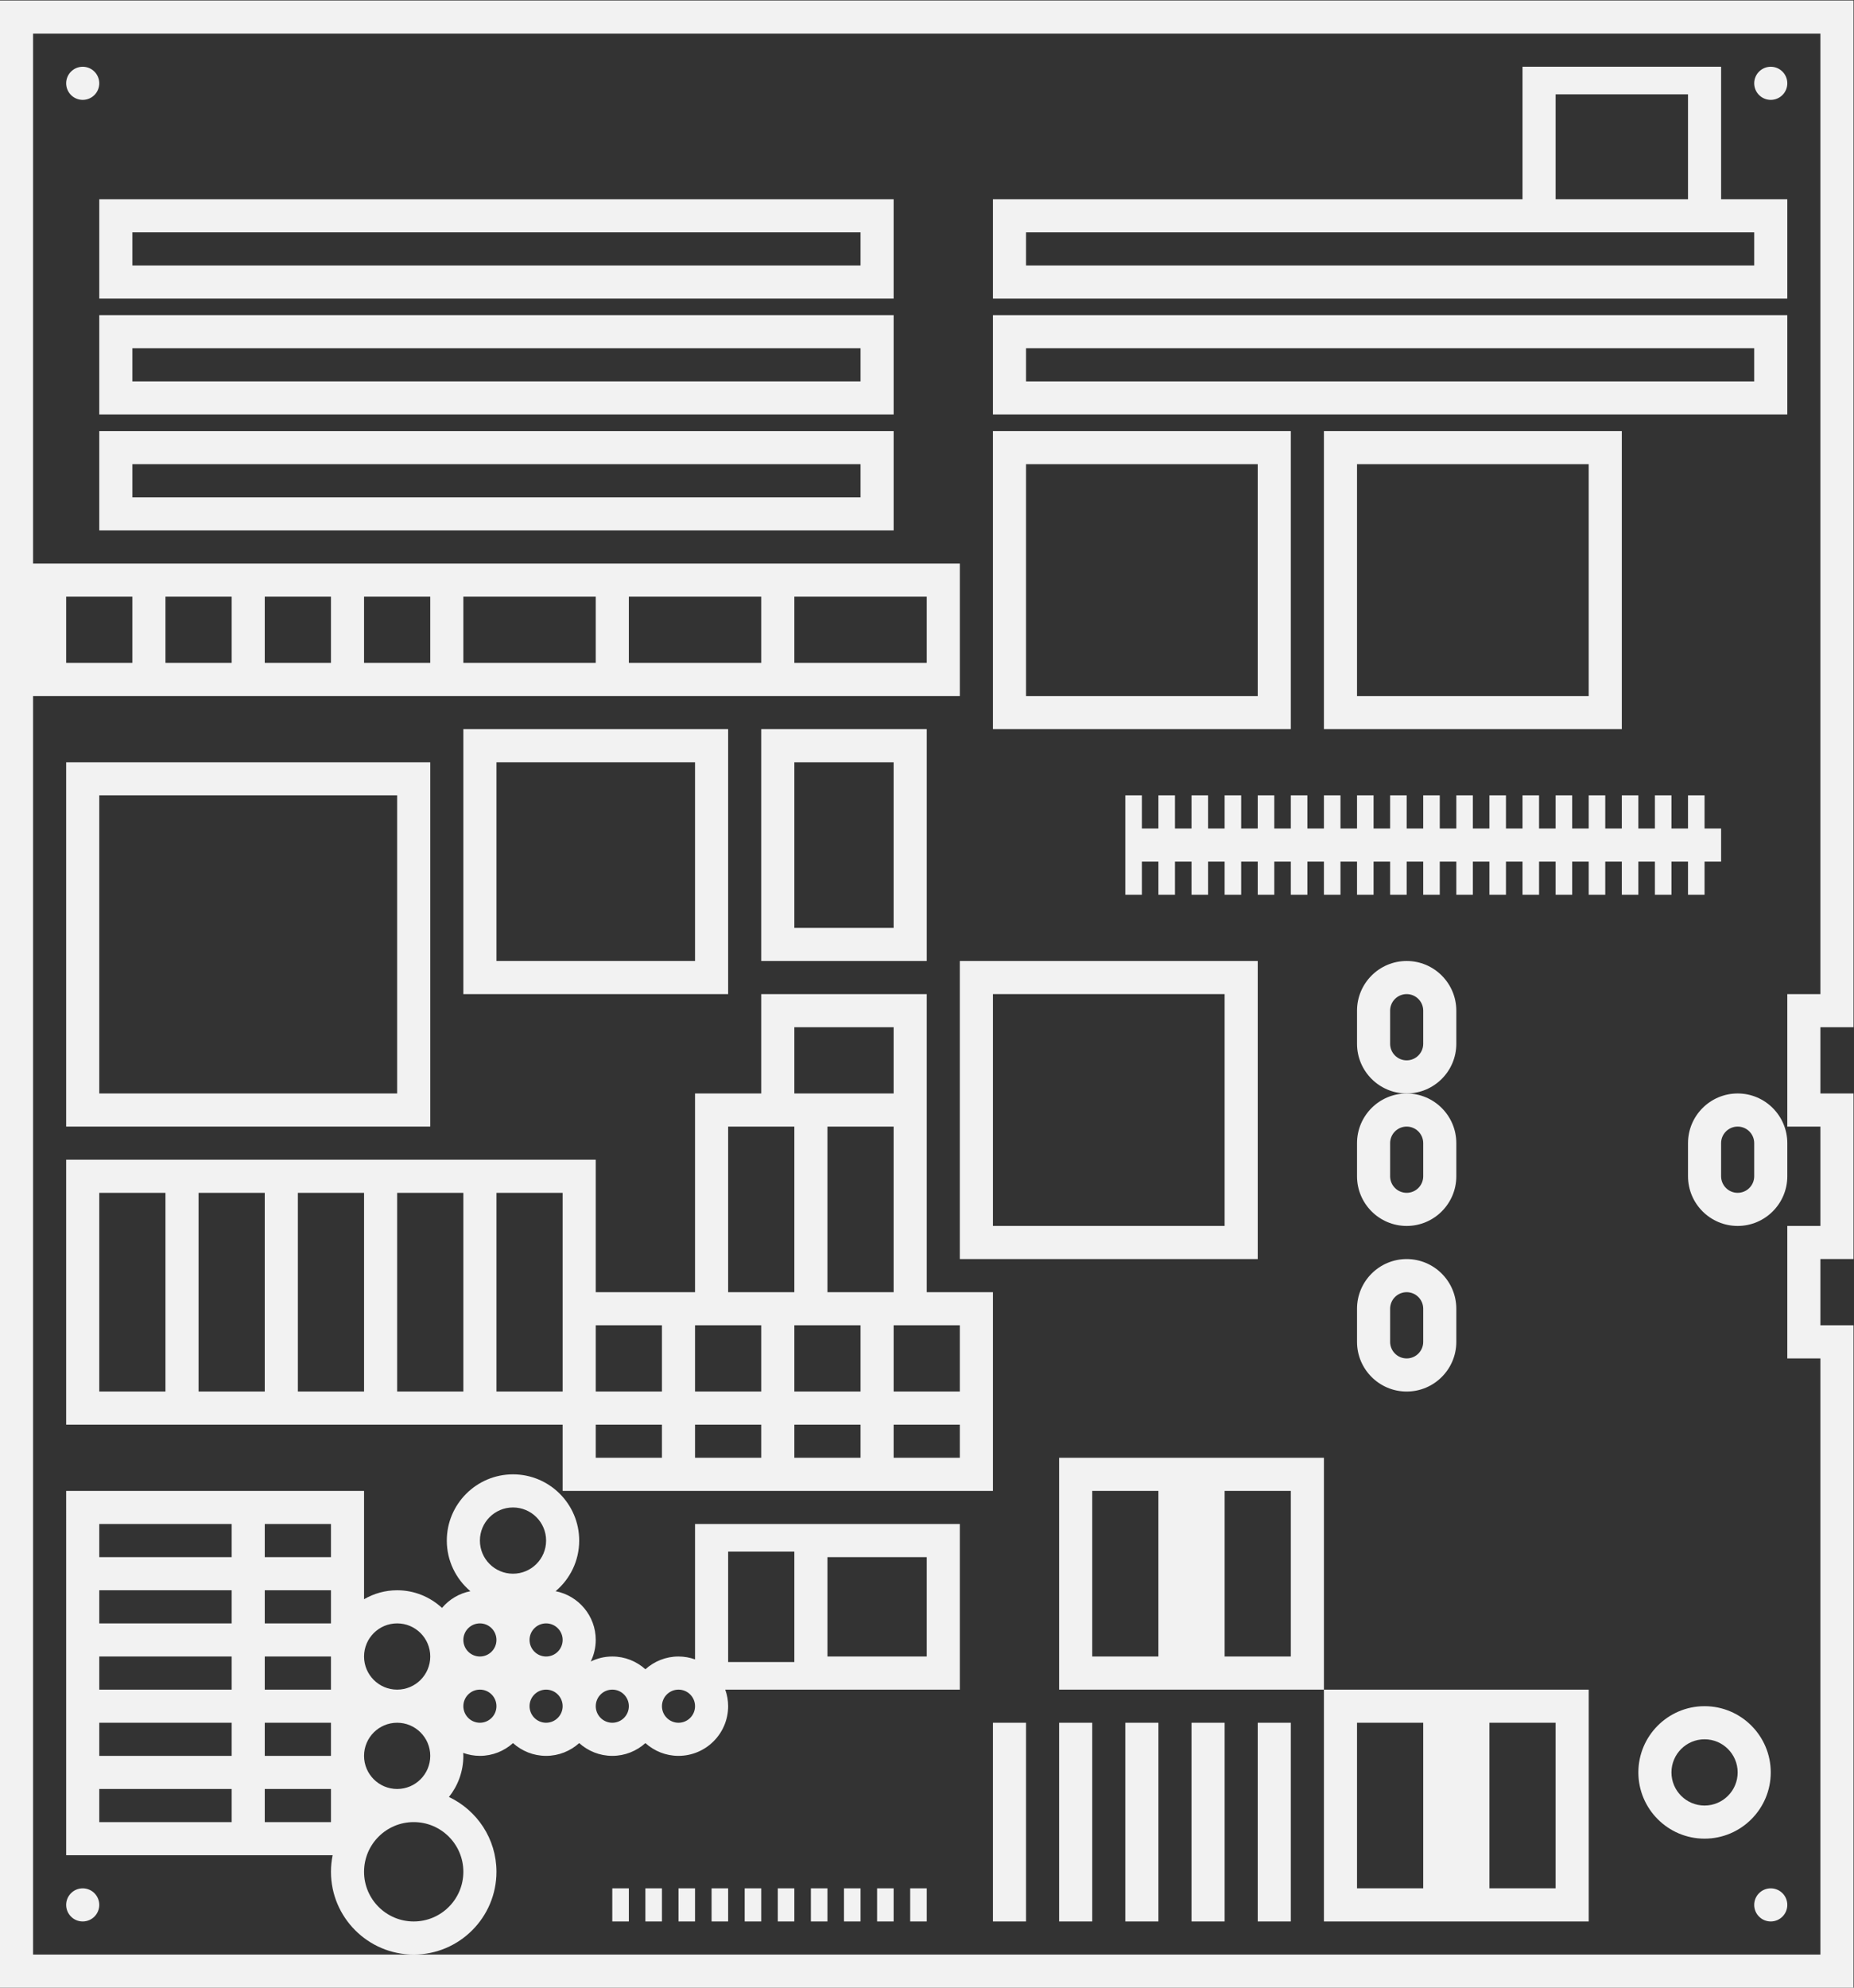 <?xml version="1.0" encoding="UTF-8" standalone="no"?>
<svg
   xmlns:dc="http://purl.org/dc/elements/1.1/"
   xmlns:cc="http://creativecommons.org/ns#"
   xmlns:rdf="http://www.w3.org/1999/02/22-rdf-syntax-ns#"
   xmlns:svg="http://www.w3.org/2000/svg"
   xmlns="http://www.w3.org/2000/svg"
   viewBox="0 0 298.667 320"
   height="320"
   width="298.667"
   xml:space="preserve"
   id="svg2"
   version="1.1"><rect x="0" y="0" width="298.667" height="320" fill="#333333" stroke="none"/><defs
     id="defs6"><clipPath
       id="clipPath18"
       clipPathUnits="userSpaceOnUse"><path
         id="path16"
         d="M 0,256 H 256 V 0 H 0 Z" /></clipPath></defs><g
     transform="matrix(1.333,0,0,-1.333,-21.333,330.667)"
     id="g10"><g
       id="g12"><g
         clip-path="url(#clipPath18)"
         id="g14"><g
           transform="translate(26,16)"
           id="g20"><path
             id="path22"
             style="fill:#f2f2f2;fill-opacity:1;fill-rule:nonzero;stroke:none"
             d="M 0,0 C 1.104,0 2,0.896 2,2 2,3.104 1.104,4 0,4 -1.104,4 -2,3.104 -2,2 -2,0.896 -1.104,0 0,0" /></g><path
           id="path24"
           style="fill:#f2f2f2;fill-opacity:1;fill-rule:nonzero;stroke:none"
           d="m 112,176 h 16 v -8 h -16 z m -20,0 h 16 v -8 H 92 Z m -20,0 h 16 v -8 H 72 Z m -12,0 h 8 v -8 h -8 z m -12,0 h 8 v -8 h -8 z m -12,0 h 8 v -8 h -8 z m -12,0 h 8 v -8 h -8 z m 212,-48 h -4 v -16 h 4 v -12 h -4 V 84 h 4 V 12 H 66 20 v 152 h 4 8 4 8 4 8 4 8 4 16 4 16 4 16 4 v 4 8 4 h -4 -16 -4 -16 -4 -16 -4 -8 -4 -8 -4 -8 -4 -8 -4 v 64 h 216 z m 0,120 H 20 16 V 244 12 8 h 4 216 4 v 4 72 4 h -4 v 8 h 4 v 4 12 4 h -4 v 8 h 4 v 4 116 4 z" /><g
           transform="translate(26,236)"
           id="g26"><path
             id="path28"
             style="fill:#f2f2f2;fill-opacity:1;fill-rule:nonzero;stroke:none"
             d="M 0,0 C 1.104,0 2,0.896 2,2 2,3.104 1.104,4 0,4 -1.104,4 -2,3.104 -2,2 -2,0.896 -1.104,0 0,0" /></g><g
           transform="translate(230,236)"
           id="g30"><path
             id="path32"
             style="fill:#f2f2f2;fill-opacity:1;fill-rule:nonzero;stroke:none"
             d="M 0,0 C 1.104,0 2,0.896 2,2 2,3.104 1.104,4 0,4 -1.104,4 -2,3.104 -2,2 -2,0.896 -1.104,0 0,0" /></g><g
           transform="translate(230,20)"
           id="g34"><path
             id="path36"
             style="fill:#f2f2f2;fill-opacity:1;fill-rule:nonzero;stroke:none"
             d="m 0,0 c -1.104,0 -2,-0.896 -2,-2 0,-1.104 0.896,-2 2,-2 1.104,0 2,0.896 2,2 0,1.104 -0.896,2 -2,2" /></g><path
           id="path38"
           style="fill:#f2f2f2;fill-opacity:1;fill-rule:nonzero;stroke:none"
           d="m 110,16 h 2 v 4 h -2 z" /><path
           id="path40"
           style="fill:#f2f2f2;fill-opacity:1;fill-rule:nonzero;stroke:none"
           d="m 114,16 h 2 v 4 h -2 z" /><path
           id="path42"
           style="fill:#f2f2f2;fill-opacity:1;fill-rule:nonzero;stroke:none"
           d="m 102,16 h 2 v 4 h -2 z" /><path
           id="path44"
           style="fill:#f2f2f2;fill-opacity:1;fill-rule:nonzero;stroke:none"
           d="m 106,16 h 2 v 4 h -2 z" /><path
           id="path46"
           style="fill:#f2f2f2;fill-opacity:1;fill-rule:nonzero;stroke:none"
           d="m 98,16 h 2 v 4 h -2 z" /><path
           id="path48"
           style="fill:#f2f2f2;fill-opacity:1;fill-rule:nonzero;stroke:none"
           d="m 90,16 h 2 v 4 h -2 z" /><path
           id="path50"
           style="fill:#f2f2f2;fill-opacity:1;fill-rule:nonzero;stroke:none"
           d="m 94,16 h 2 v 4 h -2 z" /><path
           id="path52"
           style="fill:#f2f2f2;fill-opacity:1;fill-rule:nonzero;stroke:none"
           d="m 118,16 h 2 v 4 h -2 z" /><path
           id="path54"
           style="fill:#f2f2f2;fill-opacity:1;fill-rule:nonzero;stroke:none"
           d="m 122,16 h 2 v 4 h -2 z" /><path
           id="path56"
           style="fill:#f2f2f2;fill-opacity:1;fill-rule:nonzero;stroke:none"
           d="m 126,16 h 2 v 4 h -2 z" /><g
           transform="translate(214,140)"
           id="g58"><path
             id="path60"
             style="fill:#f2f2f2;fill-opacity:1;fill-rule:nonzero;stroke:none"
             d="M 0,0 V 4 H 2 V 0 H 4 V 4 H 6 V 0 h 2 v 4 h 2 V 8 H 8 v 4 H 6 V 8 H 4 v 4 H 2 V 8 H 0 v 4 H -2 V 8 h -2 v 4 H -6 V 8 h -2 v 4 h -2 V 8 h -2 v 4 h -2 V 8 h -2 v 4 h -2 V 8 h -2 v 4 h -2 V 8 h -2 v 4 h -2 V 8 h -2 v 4 h -2 V 8 h -2 v 4 h -2 V 8 h -2 v 4 h -2 V 8 h -2 v 4 h -2 V 8 h -2 v 4 h -2 V 8 h -2 v 4 h -2 V 8 h -2 v 4 h -2 V 8 h -2 v 4 h -2 V 8 h -2 v 4 h -2 V 8 4 0 h 2 v 4 h 2 V 0 h 2 v 4 h 2 V 0 h 2 v 4 h 2 V 0 h 2 v 4 h 2 V 0 h 2 v 4 h 2 V 0 h 2 v 4 h 2 V 0 h 2 v 4 h 2 V 0 h 2 v 4 h 2 V 0 h 2 v 4 h 2 V 0 h 2 v 4 h 2 V 0 h 2 v 4 h 2 V 0 h 2 v 4 h 2 V 0 h 2 v 4 h 2 V 0 h 2 v 4 h 2 V 0 h 2 v 4 h 2 V 0 Z" /></g><path
           id="path62"
           style="fill:#f2f2f2;fill-opacity:1;fill-rule:nonzero;stroke:none"
           d="m 32,220 h 88 v -4 H 32 Z m -4,0 v -4 -4 h 4 88 4 v 4 4 4 h -4 -88 -4 z" /><path
           id="path64"
           style="fill:#f2f2f2;fill-opacity:1;fill-rule:nonzero;stroke:none"
           d="M 120,202 H 32 v 4 h 88 z m -88,8 h -4 v -4 -4 -4 h 4 88 4 v 4 4 4 h -4 z" /><g
           transform="translate(140,220)"
           id="g66"><path
             id="path68"
             style="fill:#f2f2f2;fill-opacity:1;fill-rule:nonzero;stroke:none"
             d="m 0,0 h 60 4 16 4 4 V -4 H 0 Z M 64,16.667 H 80 V 4 H 64 Z M 88,-8 h 4 v 4 4 4 H 88 84 V 16.667 20 H 80 64 60 V 16.667 4 H 0 -4 V 0 -4 -8 h 4 z" /></g><path
           id="path70"
           style="fill:#f2f2f2;fill-opacity:1;fill-rule:nonzero;stroke:none"
           d="m 140,206 h 88 v -4 h -88 z m 88,-8 h 4 v 4 4 4 h -4 -88 -4 v -4 -4 -4 h 4 z" /><path
           id="path72"
           style="fill:#f2f2f2;fill-opacity:1;fill-rule:nonzero;stroke:none"
           d="M 120,188 H 32 v 4 h 88 z m -88,8 h -4 v -4 -4 -4 h 4 88 4 v 4 4 4 h -4 z" /><path
           id="path74"
           style="fill:#f2f2f2;fill-opacity:1;fill-rule:nonzero;stroke:none"
           d="m 140,192 h 28 v -28 h -28 z m 28,-32 h 4 v 4 28 4 h -4 -28 -4 v -4 -28 -4 h 4 z" /><path
           id="path76"
           style="fill:#f2f2f2;fill-opacity:1;fill-rule:nonzero;stroke:none"
           d="m 180,192 h 28 v -28 h -28 z m 28,-32 h 4 v 4 28 4 h -4 -28 -4 v -4 -28 -4 h 4 z" /><path
           id="path78"
           style="fill:#f2f2f2;fill-opacity:1;fill-rule:nonzero;stroke:none"
           d="M 28,152 H 64 V 116 H 28 Z m 36,-40 h 4 v 4 36 4 H 64 28 24 v -4 -36 -4 h 4 z" /><path
           id="path80"
           style="fill:#f2f2f2;fill-opacity:1;fill-rule:nonzero;stroke:none"
           d="m 76,156 h 24 V 132 H 76 Z m 24,-28 h 4 v 4 24 4 h -4 -24 -4 v -4 -24 -4 h 4 z" /><path
           id="path82"
           style="fill:#f2f2f2;fill-opacity:1;fill-rule:nonzero;stroke:none"
           d="m 112,156 h 12 v -20 h -12 z m 12,-24 h 4 v 4 20 4 h -4 -12 -4 v -4 -20 -4 h 4 z" /><path
           id="path84"
           style="fill:#f2f2f2;fill-opacity:1;fill-rule:nonzero;stroke:none"
           d="m 136,128 h 28 v -28 h -28 z m -4,0 v -28 -4 h 4 28 4 v 4 28 4 h -4 -28 -4 z" /><path
           id="path86"
           style="fill:#f2f2f2;fill-opacity:1;fill-rule:nonzero;stroke:none"
           d="m 132,72 h -8 v 4 h 8 z m -12,0 h -8 v 4 h 8 z m -12,0 h -8 v 4 h 8 z m -12,0 h -8 v 4 h 8 z m -20,8 v 24 h 8 V 92 88 80 Z m 20,0 h -8 v 8 h 8 z m 4,8 h 4 4 v -8 h -8 z m 4,24 h 4 4 V 92 h -4 -4 z m 8,12 h 12 v -8 h -8 -4 z m 12,-32 h -4 -4 v 20 h 8 z m -12,-4 h 4 4 v -8 h -8 z m 20,0 v -8 h -8 v 8 h 4 z M 72,80 h -8 v 24 h 8 z m -12,0 h -8 v 24 h 8 z m -12,0 h -8 v 24 h 8 z m -12,0 h -8 v 24 h 8 z m 100,-8 v 4 4 8 4 h -4 -4 v 20 4 8 4 h -4 -12 -4 v -4 -8 h -4 -4 v -4 -20 h -4 -8 v 12 4 h -4 -8 -4 -8 -4 -8 -4 -8 -4 -8 -4 v -4 -24 -4 h 4 8 4 8 4 8 4 8 4 8 v -4 -4 h 4 8 4 8 4 8 4 8 4 z" /><path
           id="path88"
           style="fill:#f2f2f2;fill-opacity:1;fill-rule:nonzero;stroke:none"
           d="m 172,48 h -8 v 20 h 8 z m -16,0 h -8 v 20 h 8 z m 20,20 v 4 h -4 -8 -4 -4 -8 -4 V 68 48 44 h 4 8 4 4 8 4 v 4 z" /><path
           id="path90"
           style="fill:#f2f2f2;fill-opacity:1;fill-rule:nonzero;stroke:none"
           d="m 204,20 h -8 v 20 h 8 z m -16,0 h -8 v 20 h 8 z m 8,24 h -4 -4 -8 -4 V 40 20 16 h 4 8 4 4 8 4 v 4 20 4 h -4 z" /><g
           transform="translate(222,30)"
           id="g92"><path
             id="path94"
             style="fill:#f2f2f2;fill-opacity:1;fill-rule:nonzero;stroke:none"
             d="M 0,0 C -2.209,0 -4,1.791 -4,4 -4,6.209 -2.209,8 0,8 2.209,8 4,6.209 4,4 4,1.791 2.209,0 0,0 m 0,12 c -4.411,0 -8,-3.589 -8,-8 0,-4.411 3.589,-8 8,-8 4.411,0 8,3.589 8,8 0,4.411 -3.589,8 -8,8" /></g><g
           transform="translate(66,16)"
           id="g96"><path
             id="path98"
             style="fill:#f2f2f2;fill-opacity:1;fill-rule:nonzero;stroke:none"
             d="m 0,0 c -3.313,0 -6,2.687 -6,6 0,3.313 2.687,6 6,6 C 3.313,12 6,9.313 6,6 6,2.687 3.313,0 0,0 m -10,12 h -8 v 4 h 8 z m -28,4 h 16 v -4 h -16 z m 0,8 h 16 v -4 h -16 z m 0,8 h 16 v -4 h -16 z m 0,8 h 16 v -4 h -16 z m 0,8 h 16 v -4 h -16 z m 28,-4 h -8 v 4 h 8 z m 0,-8 h -8 v 4 h 8 z m 8,0 c 2.209,0 4,-1.791 4,-4 0,-2.209 -1.791,-4 -4,-4 -2.209,0 -4,1.791 -4,4 0,2.209 1.791,4 4,4 m 10,0 c 1.104,0 2,-0.896 2,-2 0,-1.104 -0.896,-2 -2,-2 -1.104,0 -2,0.896 -2,2 0,1.104 0.896,2 2,2 m 4,14 c 2.209,0 4,-1.791 4,-4 0,-2.209 -1.791,-4 -4,-4 -2.209,0 -4,1.791 -4,4 0,2.209 1.791,4 4,4 m 6,-16 c 0,-1.104 -0.896,-2 -2,-2 -1.104,0 -2,0.896 -2,2 0,1.104 0.896,2 2,2 1.104,0 2,-0.896 2,-2 m 6,-6 c 1.104,0 2,-0.896 2,-2 0,-1.104 -0.896,-2 -2,-2 -1.104,0 -2,0.896 -2,2 0,1.104 0.896,2 2,2 m 8,0 c 1.104,0 2,-0.896 2,-2 0,-1.104 -0.896,-2 -2,-2 -1.104,0 -2,0.896 -2,2 0,1.104 0.896,2 2,2 M 16,24 c -1.104,0 -2,0.896 -2,2 0,1.104 0.896,2 2,2 1.104,0 2,-0.896 2,-2 0,-1.104 -0.896,-2 -2,-2 m -8,0 c -1.104,0 -2,0.896 -2,2 0,1.104 0.896,2 2,2 1.104,0 2,-0.896 2,-2 0,-1.104 -0.896,-2 -2,-2 m -18,-4 h -8 v 4 h 8 z m 0,8 h -8 v 4 h 8 z M 2,20 c 0,-2.209 -1.791,-4 -4,-4 -2.209,0 -4,1.791 -4,4 0,2.209 1.791,4 4,4 2.209,0 4,-1.791 4,-4 m 36,24.667 h 8 V 44 32 31.333 H 38 Z M 50,44 H 62 V 32 H 50 Z M 10,6 C 10,9.989 7.646,13.43 4.26,15.033 5.346,16.399 6,18.123 6,20 6,20.12 5.987,20.237 5.982,20.356 6.614,20.13 7.291,20 8,20 c 1.538,0 2.937,0.586 4,1.541 C 13.063,20.586 14.462,20 16,20 c 1.538,0 2.937,0.586 4,1.541 C 21.063,20.586 22.462,20 24,20 c 1.538,0 2.937,0.586 4,1.541 C 29.063,20.586 30.462,20 32,20 c 3.309,0 6,2.691 6,6 0,0.702 -0.127,1.373 -0.35,2 h 0.35 8 4 12 4 v 4 12 4 H 62 50 46 38 34 V 44.667 31.65 C 33.373,31.873 32.702,32 32,32 30.462,32 29.063,31.414 28,30.459 26.937,31.414 25.538,32 24,32 23.067,32 22.187,31.779 21.398,31.398 21.78,32.187 22,33.067 22,34 22,36.915 19.909,39.349 17.149,39.887 18.89,41.355 20,43.55 20,46 20,50.411 16.411,54 12,54 7.589,54 4,50.411 4,46 4,43.55 5.11,41.355 6.851,39.887 5.485,39.621 4.285,38.891 3.42,37.867 1.993,39.187 0.092,40 -2,40 -3.458,40 -4.822,39.602 -6,38.918 V 40 v 4 4 4 h -4 -8 -4 -16 -4 V 48 44 40 36 32 28 24 20 16 12 8 h 4 16 4 8 0.202 C -9.93,7.354 -10,6.685 -10,6 -10,0.486 -5.514,-4 0,-4 5.514,-4 10,0.486 10,6" /></g><g
           transform="translate(184,90)"
           id="g100"><path
             id="path102"
             style="fill:#f2f2f2;fill-opacity:1;fill-rule:nonzero;stroke:none"
             d="M 0,0 C 0,1.104 0.896,2 2,2 3.104,2 4,1.104 4,0 V -4 C 4,-5.104 3.104,-6 2,-6 0.896,-6 0,-5.104 0,-4 Z m -4,-4 c 0,-3.309 2.691,-6 6,-6 3.309,0 6,2.691 6,6 V 0 C 8,3.309 5.309,6 2,6 -1.309,6 -4,3.309 -4,0 Z" /></g><g
           transform="translate(184,110)"
           id="g104"><path
             id="path106"
             style="fill:#f2f2f2;fill-opacity:1;fill-rule:nonzero;stroke:none"
             d="M 0,0 C 0,1.104 0.896,2 2,2 3.104,2 4,1.104 4,0 V -4 C 4,-5.104 3.104,-6 2,-6 0.896,-6 0,-5.104 0,-4 Z m -4,0 v -4 c 0,-3.309 2.691,-6 6,-6 3.309,0 6,2.691 6,6 V 0 C 8,3.309 5.309,6 2,6 -1.309,6 -4,3.309 -4,0" /></g><g
           transform="translate(228,106)"
           id="g108"><path
             id="path110"
             style="fill:#f2f2f2;fill-opacity:1;fill-rule:nonzero;stroke:none"
             d="m 0,0 c 0,-1.104 -0.896,-2 -2,-2 -1.104,0 -2,0.896 -2,2 v 4 c 0,1.104 0.896,2 2,2 1.104,0 2,-0.896 2,-2 z M -2,10 C -5.309,10 -8,7.309 -8,4 V 0 c 0,-3.309 2.691,-6 6,-6 3.309,0 6,2.691 6,6 v 4 c 0,3.309 -2.691,6 -6,6" /></g><g
           transform="translate(188,122)"
           id="g112"><path
             id="path114"
             style="fill:#f2f2f2;fill-opacity:1;fill-rule:nonzero;stroke:none"
             d="m 0,0 c 0,-1.104 -0.896,-2 -2,-2 -1.104,0 -2,0.896 -2,2 v 4 c 0,1.104 0.896,2 2,2 1.104,0 2,-0.896 2,-2 z M 4,0 V 4 C 4,7.309 1.309,10 -2,10 -5.309,10 -8,7.309 -8,4 V 0 c 0,-3.309 2.691,-6 6,-6 3.309,0 6,2.691 6,6" /></g><path
           id="path116"
           style="fill:#f2f2f2;fill-opacity:1;fill-rule:nonzero;stroke:none"
           d="m 136,16 h 4 v 24 h -4 z" /><path
           id="path118"
           style="fill:#f2f2f2;fill-opacity:1;fill-rule:nonzero;stroke:none"
           d="m 144,16 h 4 v 24 h -4 z" /><path
           id="path120"
           style="fill:#f2f2f2;fill-opacity:1;fill-rule:nonzero;stroke:none"
           d="m 152,16 h 4 v 24 h -4 z" /><path
           id="path122"
           style="fill:#f2f2f2;fill-opacity:1;fill-rule:nonzero;stroke:none"
           d="m 160,16 h 4 v 24 h -4 z" /><path
           id="path124"
           style="fill:#f2f2f2;fill-opacity:1;fill-rule:nonzero;stroke:none"
           d="m 168,16 h 4 v 24 h -4 z" /></g></g></g></svg>